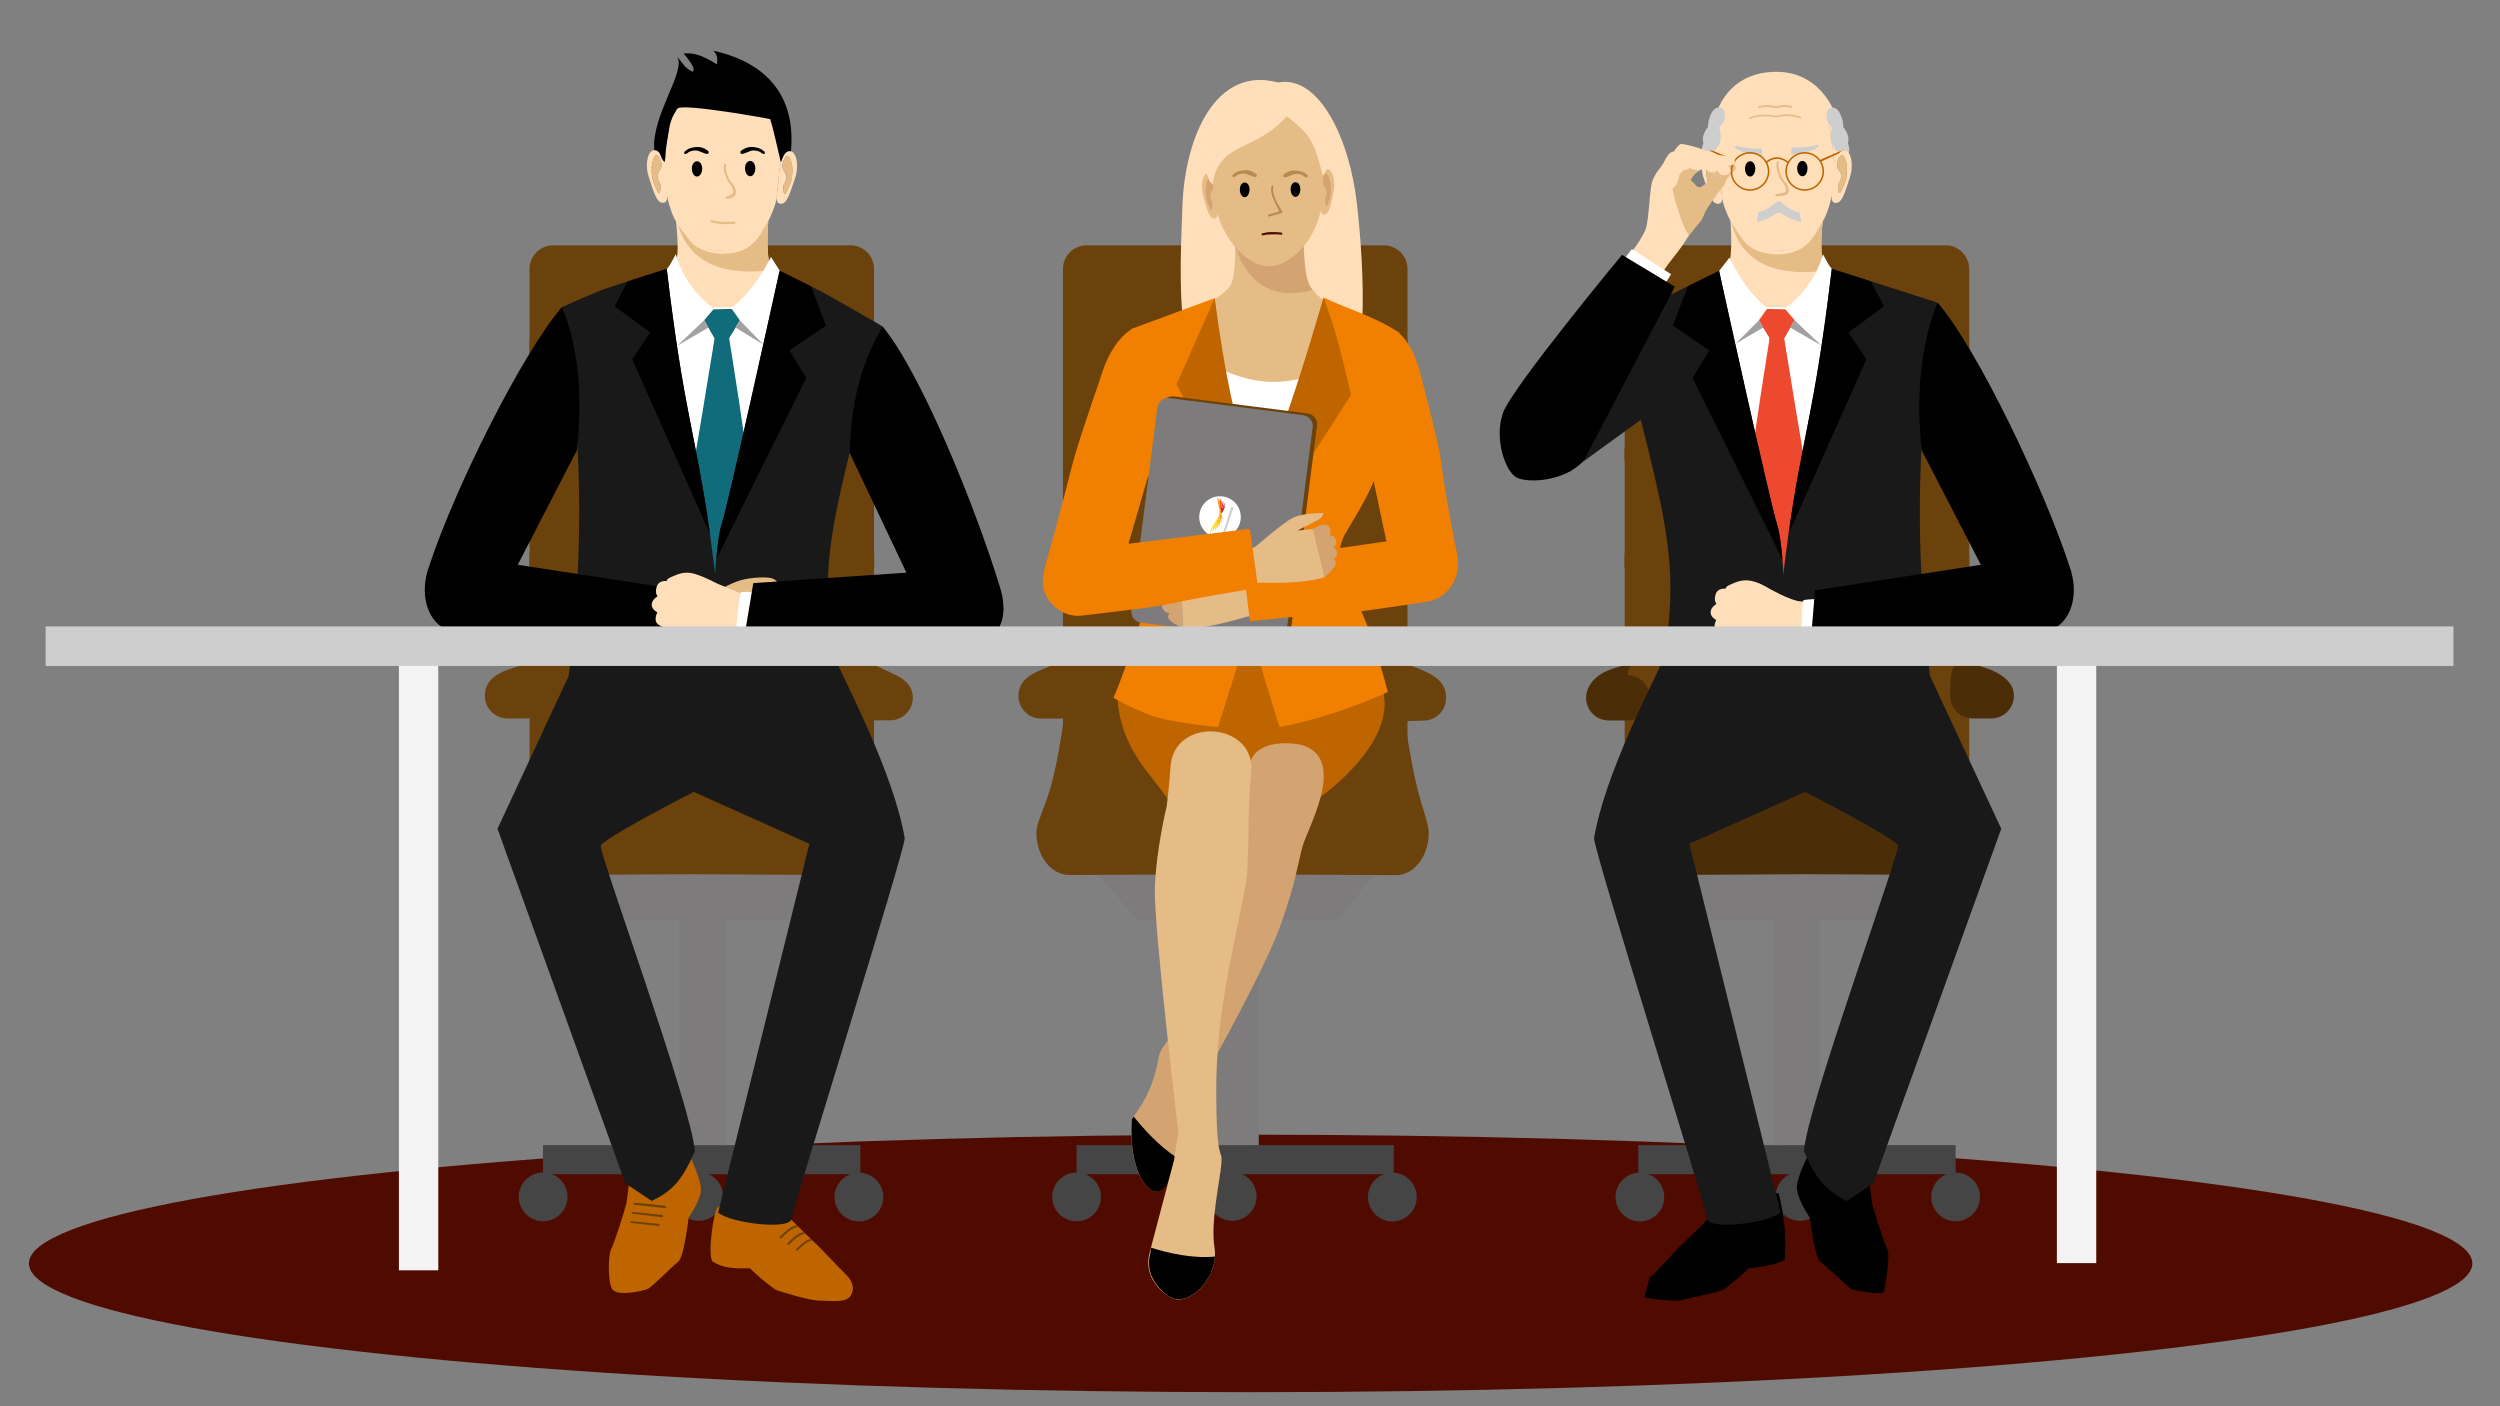 <?xml version="1.0" encoding="utf-8"?>
<!-- Generator: Adobe Illustrator 27.0.1, SVG Export Plug-In . SVG Version: 6.00 Build 0)  -->
<svg version="1.1" id="Lager_1" xmlns="http://www.w3.org/2000/svg" xmlns:xlink="http://www.w3.org/1999/xlink" x="0px" y="0px"
	 viewBox="0 0 1600 900" style="enable-background:new 0 0 1600 900;" xml:space="preserve">
<rect x="0" y="0" width="1600" height="900" fill="#808080" stroke="none"/>
<style type="text/css">
	.st0{fill:#500B00;}
	.st1{fill-rule:evenodd;clip-rule:evenodd;fill:#6B410C;}
	.st2{fill-rule:evenodd;clip-rule:evenodd;fill:#454545;}
	.st3{fill-rule:evenodd;clip-rule:evenodd;fill:#7D7B7B;}
	.st4{fill-rule:evenodd;clip-rule:evenodd;fill:#BE6500;}
	.st5{fill-rule:evenodd;clip-rule:evenodd;fill:#FFDFB9;}
	.st6{fill-rule:evenodd;clip-rule:evenodd;fill:#E5BB86;}
	.st7{fill-rule:evenodd;clip-rule:evenodd;fill:#D3A472;}
	.st8{fill-rule:evenodd;clip-rule:evenodd;fill:#FFFFFF;}
	.st9{fill-rule:evenodd;clip-rule:evenodd;fill:#F28000;}
	.st10{fill-rule:evenodd;clip-rule:evenodd;}
	.st11{fill-rule:evenodd;clip-rule:evenodd;fill:#F3F3F3;}
	.st12{fill-rule:evenodd;clip-rule:evenodd;fill:#191919;}
	.st13{fill-rule:evenodd;clip-rule:evenodd;fill:#CBD0DB;}
	.st14{fill-rule:evenodd;clip-rule:evenodd;fill:#106B7A;}
	.st15{fill-rule:evenodd;clip-rule:evenodd;fill:#E1A076;}
	.st16{fill-rule:evenodd;clip-rule:evenodd;fill:#4B2E08;}
	.st17{fill-rule:evenodd;clip-rule:evenodd;fill:#ED492E;}
	.st18{fill-rule:evenodd;clip-rule:evenodd;fill:#CECECE;}
	.st19{fill:#FFDA00;}
	.st20{fill:#FFD000;}
	.st21{fill:#FCC200;}
	.st22{fill:#FAB700;}
	.st23{fill:#F7A900;}
	.st24{fill:#F49D00;}
	.st25{fill:#C01C1C;}
	.st26{fill:#D41317;}
	.st27{fill:#E20613;}
	.st28{fill:#E64011;}
	.st29{fill:#E95B0B;}
	.st30{fill:#ED7601;}
	.st31{fill:#F39300;}
	.st32{fill:#CECECE;}
	.st33{fill-rule:evenodd;clip-rule:evenodd;fill:#A2A1A1;}
	.st34{fill:#B98A50;}
	.st35{fill:#E5BB86;}
	.st36{fill:#6B410C;}
	.st37{fill:#BE6500;}
</style>
<ellipse class="st0" cx="800.4" cy="808.6" rx="781.9" ry="82.4"/>
<g>
	<path class="st1" d="M695.4,157h190.3c8.3,0,15.1,6.8,15.1,15.1v332.9c0,8.3-6.8,15.1-15.1,15.1H695.4c-8.3,0-15.1-6.8-15.1-15.1
		V172.2C680.3,163.8,687.1,157,695.4,157L695.4,157L695.4,157z"/>
	<polygon class="st1" points="680.3,218.2 900.9,218.2 900.9,227.2 680.3,227.2 680.3,218.2 	"/>
	<polygon class="st1" points="680.3,286.2 900.9,286.2 900.9,295.2 680.3,295.2 680.3,286.2 	"/>
	<polygon class="st1" points="680.3,354.2 900.9,354.2 900.9,363.3 680.3,363.3 680.3,354.2 	"/>
	<polygon class="st1" points="680.3,422.2 900.9,422.2 900.9,431.3 680.3,431.3 680.3,422.2 	"/>
	<path class="st1" d="M683.8,421.7c8,0,8.8,15.7,8.8,23.7l0,0c0,8-6.5,14.5-14.5,14.5h-11.8c-8,0-14.5-6.5-14.5-14.5l0,0
		c0-8,5.4-12.2,10.1-14.6C666.3,428.3,683.8,421.7,683.8,421.7z"/>
	<polygon class="st2" points="689,732.9 765.9,732.9 778.7,703.7 803.4,732.9 892,732.9 892,751.5 689,751.5 689,732.9 	"/>
	<path class="st2" d="M689,750.4c8.6,0,15.6,7,15.6,15.6c0,8.6-7,15.6-15.6,15.6c-8.6,0-15.6-7-15.6-15.6
		C673.4,757.4,680.4,750.4,689,750.4L689,750.4L689,750.4z"/>
	<path class="st2" d="M891.1,750.5c8.6,0,15.6,7,15.6,15.6c0,8.6-7,15.6-15.6,15.6c-8.6,0-15.6-7-15.6-15.6
		C875.5,757.5,882.5,750.5,891.1,750.5L891.1,750.5L891.1,750.5z"/>
	<path class="st2" d="M788.6,750.1c8.6,0,15.6,7,15.6,15.6c0,8.6-7,15.6-15.6,15.6c-8.6,0-15.6-7-15.6-15.6
		C773,757,780,750.1,788.6,750.1L788.6,750.1L788.6,750.1z"/>
	<polygon class="st3" points="776,559.2 805.6,559.2 805.6,732.9 776,732.9 776,559.2 	"/>
	<polygon class="st3" points="879.9,559.2 701.7,559.2 728.3,588.7 856.2,588.7 879.9,559.2 879.9,559.2 	"/>
	<path class="st1" d="M861.9,506.1l37.2-45c0,0,2.9,21.5,7.3,40.7c3.1,13.6,8,25.1,8,31.3l0,0c0,14.8-9.4,27-21,27L784,559.5
		l-99.7,0.5c-11.5,0-21-12.1-21-27l0,0c0-7.1,5.6-15.7,9.8-31.7c4.6-17.2,7.8-41.5,7.8-41.5l179.6,46.2
		C861,506.1,861.5,506.1,861.9,506.1L861.9,506.1L861.9,506.1z"/>
	<path class="st1" d="M896.1,423.8c0,0,9.4,2.7,17.2,6.5c7.8,3.8,12.2,8.4,12.2,16.4v0c0,8-6.5,14.5-14.5,14.5l-10.1,0.3
		c-8,0-16.3-6.8-16.3-14.8v0c0-8,6.5-14.5,14.5-14.5l0,0L896.1,423.8z"/>
	<path class="st4" d="M743.7,393.4c0,0-31.7,31.4-28,59c3.7,27.5,20,42.5,31.5,58.5c22.5,31.1,72.8,17.1,93.3,2.6
		c20.5-14.4,51.8-43.3,44.6-71.5c-7.2-28.2-22.6-45.2-22.6-45.2L743.7,393.4L743.7,393.4z"/>
	<path class="st5" d="M851.5,275.9c27.5-26.7,21-108.7,17-145c-4.7-42.5-24.5-83.2-50.6-78.1C778.5,42,758.1,86.9,756.7,133
		c-1.1,38.2-8.2,123.4,36.7,146c8.6,1.5,17.5,2.1,26.6,1.8C830.9,280.5,841.4,278.8,851.5,275.9L851.5,275.9L851.5,275.9z"/>
	<path class="st6" d="M789.3,140.2c0,0,3.7,33.9-2.2,43.2c-9.7,11.5-25.2,14.4-47.6,24.4c14.5,37.2,31.2,59.6,48.3,69.9
		c6.1,1.1,18.5,27.5,24.9,27.7c9.7,0.3,24.2-3,33.1-19.4c13.7-22.5,24.2-41.5,37.6-72c-33.5-20.5-35.3-19.3-43.5-28.7
		c-4.5-5.2-5.8-18-5.6-45.4L789.3,140.2L789.3,140.2L789.3,140.2z"/>
	<path class="st7" d="M789.7,144.6l44.5,7.8c0.3,18.9,1.8,28.5,5.6,32.8c0.1,0.1,0.2,0.2,0.3,0.4c-31.2,8.7-45.5-12.3-49.7-29.4
		C790.2,151.6,790,147.5,789.7,144.6L789.7,144.6L789.7,144.6z"/>
	<path class="st8" d="M857.6,230.1c-28.2,20-57.3,17.6-84.7,1.7c-6.7,10.7,30.8,99.1,32.6,90.6C807.3,313.9,857.6,230.1,857.6,230.1
		L857.6,230.1L857.6,230.1z"/>
	<path class="st6" d="M849.4,108.3c3.4-0.1,5.6,7.4,4,14.8c-1.7,7.4-2.5,14-5.9,14.2c-3.4,0.1-2-4.7-2.4-13.3
		C844.8,115.5,846,108.4,849.4,108.3L849.4,108.3L849.4,108.3z"/>
	<path class="st7" d="M848.4,111.1c1.5-0.2,2.6,3.7,3.1,5.8c0.4,2,0.6,7.5-0.5,10.3c-0.9,2.3-2.1,8.4-3,1.2c-0.2-1.9,0.7-2.3,1-4.6
		c0.3-2.3-0.9-3.7-1.5-4.4C845.3,117,847,111.3,848.4,111.1L848.4,111.1L848.4,111.1z"/>
	<path class="st6" d="M773.1,111c-3.4,0.1-5.1,7.8-2.9,15.1c2.2,7.3,3.5,13.8,6.9,13.7c3.4-0.1,1.7-4.8,1.4-13.4
		C778.1,117.8,776.5,110.8,773.1,111L773.1,111L773.1,111z"/>
	<path class="st7" d="M774.3,113.7c-1.5-0.1-2.3,3.9-2.6,6c-0.3,2.1,0,7.5,1.2,10.3c1,2.2,2.7,8.2,3.1,0.9c0.1-1.9-0.9-2.2-1.3-4.5
		c-0.5-2.3,0.6-3.8,1.1-4.5C777.8,119.4,775.7,113.8,774.3,113.7L774.3,113.7L774.3,113.7z"/>
	<path class="st6" d="M809.9,65.2c-38.5,1.3-34.4,24.1-33.3,55.4c1.1,31.3,23.2,51.5,37.4,49.7c12.9-0.9,33.7-19.8,32.6-51.1
		c-0.9-23.9,1.3-43.6-15.6-51C825.9,66,819,64.9,809.9,65.2L809.9,65.2L809.9,65.2z"/>
	<path class="st5" d="M846.7,112.4c-5.4-18.6-5.3-24.6-23.2-38c-19.9,23-44,16.2-47.3,43.6c-5.2-3.6-3.9-13-3.8-17.3
		c0-20.7,18.3-43.8,37.6-42.1c27.5,4.5,32.7,12.5,42.3,45.1L846.7,112.4L846.7,112.4L846.7,112.4z"/>
	<path class="st9" d="M725,210.2c0,0-11.9,5.7-19.1,26.8c-26.9,78.9-13.4,41.5-37.5,127.3c-5.4,28.7,31.5,42.9,46.2,9.9l24.1-82.9
		L725,210.2L725,210.2z"/>
	<path class="st9" d="M847.1,190.4c16.8,8,31.8,11.7,48.6,22.6c-2.9,8.2-8.2,48.1-10.8,70.8c-2.8,23.9-10.4,34.6-23.6,57.3
		c-2.5,3.3-9.9,21,3.9,39.2c10.8,14.2,23,62.6,23,62.6s-14.8,7-33.4,13c-11.7,3.8-24.4,7.3-35.8,9.4c-2-5.2-26.2-83.2-26.1-99.4
		c0.1-16.2,8.7-54,8.7-54C818.1,288.6,839.3,232.2,847.1,190.4L847.1,190.4z"/>
	<path class="st4" d="M864.7,252.6l-66.1,103c2.2-10.1,0.7-38.4,2.2-41.5c9.9-11.1,22.5-42.5,46.3-123.7
		C856.1,215.3,857.9,224.6,864.7,252.6L864.7,252.6z"/>
	<path class="st9" d="M777.4,190.8l-53,19.6c0,0-1.6,69.8,9.5,92.2c21.9,46-21.3,144-21.3,144s11,6.4,23.9,11.2
		c12.9,4.8,43,7.5,43,7.5s23.3-72.7,24-78.5c0.7-5.7-2-77.5-2-77.5C781.3,274.2,780.2,230.6,777.4,190.8L777.4,190.8z"/>
	<path class="st4" d="M753,246l49.7,92.4c-0.5-21.1-0.4-27.5-0.4-27.5c-12.7-46-17.9-68.3-24.9-120.1L753,246L753,246z"/>
	<path class="st9" d="M894.1,212.3c0,0,9.4,5.3,15,26.9c20.8,80.8,6.4,29.9,23.8,117.3c3.1,29-31.6,37-40.4,14.4L873.4,281
		L894.1,212.3L894.1,212.3z"/>
	<path class="st7" d="M819.8,591.4c-10,28.5-45.5,91.5-45.5,91.5l-26,71.6c-7.2,20-26.8,1.1-24-38.3c9.2-11.9,14.6-23.7,17.4-40
		c1.1-6.3,7.2-10.3,10.9-19.2c4.2-10.2,13.3-78.7,38-130.8c5.8-12.1,4.4-21.3,9.2-37.7s29.2-12.8,33.3-11.7
		c15.9,4.6,15.8,19.5,11.9,34.1c-3.4,12.5-9.6,24.8-11.2,30.2C830.4,553,829.9,562.9,819.8,591.4z"/>
	<path class="st10" d="M725.6,714.6c6.2,7.8,16,18.8,27.7,26.4l-4.9,13.6c-7.2,20-26.8,1.1-24-38.3
		C724.8,715.7,725.2,715.1,725.6,714.6L725.6,714.6L725.6,714.6z"/>
	<path class="st6" d="M749.1,491.1c-0.7,11.4-2.4,24.8-2.4,24.8s-6.7,27.3-7.6,52.1c-0.8,24.8,15,156.4,15,156.4l-2.7,18l-15.6,59.1
		c-5,18.9,12.7,29.6,17,30.1c12.2,1.2,27.2-16.2,24.5-32.9c-2.7-16.7,3.5-43,4.4-54c0.9-11-3.2,3.1-3.3-46.3
		c-0.1-49.5,10.1-86.1,18.5-130.4c3.2-16.6,1.2-51.8,3.8-72.5C805,461.7,750.8,457.9,749.1,491.1L749.1,491.1z"/>
	<path class="st10" d="M736.6,798.5c11.1,3.5,26.6,7.1,41,5.7c-0.9,14.7-13.9,28.4-24.7,27.3c-0.1,0-0.1,0-0.2,0c-0.1,0-0.2,0-0.2,0
		c-0.1,0-0.2,0-0.2-0.1c-0.1,0-0.2,0-0.3-0.1l0,0c-0.1,0-0.2-0.1-0.3-0.1c-0.1,0-0.2-0.1-0.3-0.1l0,0c-0.1,0-0.2-0.1-0.3-0.1
		c-0.1,0-0.2-0.1-0.3-0.1c-0.1,0-0.2-0.1-0.3-0.1c-0.1-0.1-0.2-0.1-0.4-0.2c-0.1-0.1-0.2-0.1-0.4-0.2l-0.4-0.2l0,0
		c-0.1-0.1-0.3-0.1-0.4-0.2c-0.1-0.1-0.3-0.1-0.4-0.2l-0.4-0.2l0,0c-0.1-0.1-0.3-0.2-0.4-0.2h0c-0.1-0.1-0.3-0.2-0.4-0.3
		c-0.1-0.1-0.3-0.2-0.4-0.3c-0.1-0.1-0.3-0.2-0.4-0.3l0,0c-0.1-0.1-0.3-0.2-0.4-0.3c-0.1-0.1-0.3-0.2-0.4-0.3h0
		c-0.1-0.1-0.3-0.2-0.4-0.3l0,0c-0.1-0.1-0.3-0.2-0.4-0.3c-0.1-0.1-0.3-0.2-0.4-0.4c-0.2-0.1-0.3-0.2-0.4-0.4l0,0
		c-0.1-0.1-0.3-0.3-0.4-0.4l0,0c-0.1-0.1-0.3-0.3-0.4-0.4c-0.1-0.1-0.3-0.3-0.4-0.4c-0.1-0.1-0.3-0.3-0.4-0.4
		c-0.1-0.1-0.3-0.3-0.4-0.4c-0.1-0.2-0.3-0.3-0.4-0.5c-0.1-0.2-0.3-0.3-0.4-0.5l0,0c-0.1-0.2-0.3-0.3-0.4-0.5l0,0
		c-0.1-0.2-0.3-0.3-0.4-0.5c-0.1-0.2-0.3-0.3-0.4-0.5c-0.1-0.2-0.3-0.3-0.4-0.5l0,0c-0.1-0.2-0.3-0.4-0.4-0.5
		c-0.1-0.2-0.2-0.4-0.4-0.6l0,0c-0.1-0.2-0.2-0.4-0.3-0.6c-0.1-0.2-0.2-0.4-0.3-0.6l0,0c-0.1-0.2-0.2-0.4-0.3-0.6l0,0
		c-0.1-0.2-0.2-0.4-0.3-0.6l0,0c-0.1-0.2-0.2-0.4-0.3-0.6l0,0c-0.1-0.2-0.2-0.4-0.3-0.6c-0.1-0.2-0.2-0.4-0.3-0.6
		c-0.1-0.2-0.2-0.4-0.2-0.7l0,0c-0.1-0.2-0.1-0.4-0.2-0.7c-0.1-0.2-0.1-0.5-0.2-0.7c-0.1-0.2-0.1-0.5-0.2-0.7
		c-0.1-0.2-0.1-0.5-0.2-0.7c0-0.2-0.1-0.5-0.1-0.7c0-0.2-0.1-0.5-0.1-0.7c0-0.2-0.1-0.5-0.1-0.7c0-0.2,0-0.5-0.1-0.8
		c0-0.3,0-0.5,0-0.8c0-0.3,0-0.5,0-0.8c0-0.3,0-0.5,0-0.8c0-0.3,0-0.5,0-0.8c0-0.3,0-0.5,0.1-0.8c0-0.3,0.1-0.6,0.1-0.8
		c0-0.3,0.1-0.6,0.1-0.8c0-0.3,0.1-0.6,0.2-0.9c0.1-0.3,0.1-0.6,0.2-0.9c0.1-0.3,0.1-0.6,0.2-0.9L736.6,798.5L736.6,798.5
		L736.6,798.5z"/>
	<polygon class="st11" points="1341.6,808.4 1316.4,808.4 1316.4,417.4 1341.6,417.4 1341.6,808.4 	"/>
	<polygon class="st2" points="347.5,732.9 424.5,732.9 436.6,703.7 461.4,732.9 550.6,732.9 550.6,751.5 347.5,751.5 347.5,732.9 	
		"/>
	<path class="st2" d="M347.6,750.4c8.6,0,15.6,7,15.6,15.6c0,8.6-7,15.6-15.6,15.6c-8.6,0-15.6-7-15.6-15.6
		C332,757.4,339,750.4,347.6,750.4L347.6,750.4L347.6,750.4z"/>
	<path class="st2" d="M549.7,750.5c8.6,0,15.6,7,15.6,15.6c0,8.6-7,15.6-15.6,15.6c-8.6,0-15.6-7-15.6-15.6
		C534.1,757.5,541.1,750.5,549.7,750.5L549.7,750.5L549.7,750.5z"/>
	<path class="st2" d="M447.2,750.1c8.6,0,15.6,7,15.6,15.6c0,8.6-7,15.6-15.6,15.6c-8.6,0-15.6-7-15.6-15.6
		C431.6,757,438.6,750.1,447.2,750.1L447.2,750.1L447.2,750.1z"/>
	<polygon class="st3" points="434.6,559.2 464.2,559.2 464.2,732.9 434.6,732.9 434.6,559.2 	"/>
	<polygon class="st3" points="538.5,559.2 360.3,559.2 386.9,588.7 514.8,588.7 538.5,559.2 538.5,559.2 	"/>
	<path class="st1" d="M354,157h190.3c8.3,0,15.1,6.8,15.1,15.1v332.9c0,8.3-6.8,15.1-15.1,15.1H354c-8.3,0-15.1-6.8-15.1-15.1V172.2
		C338.9,163.8,345.7,157,354,157L354,157L354,157z"/>
	<path class="st1" d="M520.5,506.1H552c11.5,0,21,12.1,21,27l0,0c0,14.8-9.4,27-21,27l-109.4-0.6l-99.7,0.5c-11.5,0-21-12.1-21-27
		l0,0c0-14.8,9.4-27,21-27h176.2C519.5,506.1,520,506.1,520.5,506.1L520.5,506.1L520.5,506.1z"/>
	<polygon class="st1" points="338.9,218.2 559.5,218.2 559.5,227.2 338.9,227.2 338.9,218.2 	"/>
	<polygon class="st1" points="338.9,286.2 559.5,286.2 559.5,295.2 338.9,295.2 338.9,286.2 	"/>
	<polygon class="st1" points="338.9,354.2 559.5,354.2 559.5,363.3 338.9,363.3 338.9,354.2 	"/>
	<polygon class="st1" points="338.9,422.2 559.5,422.2 559.5,431.3 338.9,431.3 338.9,422.2 	"/>
	<path class="st1" d="M341.3,423.4c8,0,9.8,13.9,9.8,21.9l0,0c0,8-6.5,14.5-14.5,14.5h-11.8c-8,0-14.5-6.5-14.5-14.5l0,0
		c0-8,5.2-12.6,11.3-15.3C327.7,427.3,341.3,423.4,341.3,423.4z"/>
	<path class="st1" d="M554.5,423c0,0,11,5.5,17.3,8.3s12.4,7.2,12.4,15.2v0c0,8-6.5,14.5-14.5,14.5h-11.8c-8,0-14.5-6.5-14.5-14.5v0
		c0-8,6.5-14.5,14.5-14.5l0,0L554.5,423z"/>
	<path class="st4" d="M495.2,766.2c1.7,6.8,25.3,27.8,31,33.8c10.5,11.1,14.9,15.2,17.1,17.8c2.2,2.7,4,7.6,0.8,11.9
		c-3.2,4.3-12.6,2.7-19.6,2.7s-24.2-5.7-27.9-6.8c-10.1-7.1-16.5-13.8-16.5-13.8c-4.8-0.5-14.8,1.3-23.7-4.2
		c-4-2.4,0.2-31.8,2.7-34.6S495.2,766.2,495.2,766.2L495.2,766.2L495.2,766.2z"/>
	<path class="st4" d="M437,730c0,0,12.5,24.6,11.6,32c-0.9,7.5-7.9,17.3-7.9,17.3s-2.9,25.5-6.7,28.3c-3.8,2.8-16.9,16.3-19.6,17.4
		s-18.2,4.6-22,0.7c-3.8-3.8-3.1-23.2-1.3-26.2c1.9-3.1,9.4-27.1,9.8-29.2c0.5-2.1,3.4-28.8,3.4-28.8L437,730L437,730L437,730z"/>
	<path class="st12" d="M534.4,421.2H369.3l-50.9,109.2l81.8,226.9l16.9,11.3c13-6.4,19.3-12.7,27.6-31.8
		c-1.9-28.5-62.1-192.8-60.2-195.7c3.9-5.9,59.5-34.3,59.5-34.3l74,33.2l-58.4,236.1c8,6.7,46.1,11.4,47,3.9
		c0.9-7.5,73.3-238,72.4-243.6C572,494.7,540.1,435,534.4,421.2L534.4,421.2L534.4,421.2z"/>
	<path class="st5" d="M510.9,182.1c-5.7-2.6-17.7-6.4-18.9-15.3c-0.7-5.1-0.8-10-0.8-11.1c0-4.8,0.1-9.8,0.5-15
		c-6.5,12.1-17.2,19.8-32.7,19.5c-10.9-0.2-20.5-9.3-26.7-21.3c0.8,6.3,1.3,12.4,1.4,18.4c0,0.3-0.1,2.2-0.1,4.3
		c-0.3,8.9-10.1,15.2-18.8,18.3C437.1,218.7,486.9,219.5,510.9,182.1L510.9,182.1L510.9,182.1z"/>
	<path class="st13" d="M495.7,72.4c0,0-0.1,0.1-0.1,0.1C495.6,72.5,495.7,72.5,495.7,72.4L495.7,72.4L495.7,72.4L495.7,72.4z"/>
	<path class="st13" d="M492.5,76.1c0.1,0.1,0.3,0.1,0.4,0.2C492.9,76.2,492.7,76.1,492.5,76.1L492.5,76.1L492.5,76.1z"/>
	<path class="st13" d="M427.1,89.6c-0.1,0-0.1,0-0.1,0C426.9,89.6,427,89.6,427.1,89.6L427.1,89.6L427.1,89.6z"/>
	<path class="st5" d="M424.4,103.6c-0.2-0.7-0.3-1.3-0.5-1.9c-1.2-3.5-2.8-5.7-5.1-5.6c-0.6,0-1.1,0.2-1.6,0.5
		c-3.2,2.1-4.4,9.9-1.8,17.3c2.9,8.5,4.7,16.2,9,15.9c3-0.2,2.8-2.9,2.2-7.9c-0.2-2.2-0.6-4.9-0.7-7.9
		C425.7,110.2,425.2,106.6,424.4,103.6L424.4,103.6L424.4,103.6z M421,114.2c0.6,2.7,1.9,3,1.8,5.2c-0.4,8.6-2.6,1.6-3.9-1
		c-1.7-3.2-2.1-9.6-1.8-12c0.3-2.4,1.3-7.2,3.2-7.1c1.8,0.1,4.6,6.6,2,9.6C421.7,109.8,420.4,111.6,421,114.2L421,114.2L421,114.2z"
		/>
	<path class="st6" d="M420.3,99.3c-1.9-0.1-2.9,4.7-3.2,7.1c-0.3,2.4,0.1,8.8,1.8,12c1.3,2.6,3.6,9.6,3.9,1c0.1-2.2-1.2-2.6-1.8-5.2
		c-0.6-2.7,0.7-4.5,1.4-5.3C424.9,105.9,422.2,99.4,420.3,99.3L420.3,99.3L420.3,99.3z"/>
	<path class="st5" d="M500.1,103.1C500.1,103.1,500.1,103.2,500.1,103.1c-0.9,3.2-1.5,7.1-1.8,11.5c-0.4,5.7-1.2,9.9-1.2,12.5
		c0.1,2.1,0.7,3.2,2.5,3.3c4.3,0.3,6.1-7.4,9.1-15.9c2.8-8,1.3-16.5-2.5-17.7c-0.2-0.1-0.5-0.1-0.7-0.1
		C503.1,96.5,501.3,99.1,500.1,103.1L500.1,103.1L500.1,103.1z M505.2,119c-1.4,2.6-3.6,9.5-3.9,1c-0.1-2.2,1.2-2.6,1.8-5.2
		c0.7-2.7-0.6-4.5-1.3-5.3c-2.6-3.1,0.3-9.6,2.1-9.6c1.9-0.1,2.9,4.7,3.2,7.1C507.4,109.4,506.9,115.8,505.2,119L505.2,119
		L505.2,119z"/>
	<path class="st6" d="M504,99.8c-1.8,0.1-4.7,6.6-2.1,9.6c0.7,0.8,2,2.6,1.3,5.3c-0.7,2.7-1.9,3-1.8,5.2c0.3,8.6,2.5,1.6,3.9-1
		c1.7-3.2,2.2-9.6,1.9-12C506.8,104.5,505.9,99.7,504,99.8L504,99.8L504,99.8z"/>
	<path class="st6" d="M494.7,172.7c-39.7,5.4-57.3-10.2-62.3-34.5c3.3,7.9,6.6,13.5,11.5,18.3c4.9,3.8,10,5.3,17,5.9
		c7.8,0.2,15.1-1.2,21-6.6c4.2-3.8,7.1-10,9.8-15c-0.4,5.2-0.6,10.1-0.5,15c0,1.1,0.1,6,0.8,11.1
		C492.3,169.1,493.3,171.1,494.7,172.7L494.7,172.7L494.7,172.7z"/>
	<path class="st8" d="M472.4,302.2c-4.9-19.5-5.8-85.9-5.8-85.9l6.9-11.3l-5.2-7.3l-11.7,0.3l-5.9,6.9l6.8,11.6
		c-2.8,15.5-6.4,68.4-10.3,85.6c-5.3-0.7-21.2-120.1-21.5-128.5c0,0,0-0.1,0-0.1c4.3-5.5,1.8-1.8,6.8-10.8l0,0c0,0,0,0,0,0
		c0,0,0,0,0,0c0.4,1.7,1,3.3,1.6,5c4.5,12.4,13.3,22.6,21.8,29.1c4.4-0.1,8.7-0.2,13.1-0.2c9.8-8.4,16.5-17.2,23.5-30.4
		c0.3-0.6,0.6-1.2,0.9-1.8c1.2,1.8,5,8,6.3,9.9c0.1,0.1,0.1,0.2,0.2,0.2C494.1,236.6,490,250.2,472.4,302.2L472.4,302.2L472.4,302.2
		z"/>
	<path class="st14" d="M450.7,204.9l5.9-6.9l11.7-0.3l5.2,7.3l-6.9,11.3c0,0,11.6,70.4,14,98.7c-4.9,6.4-18.3,54.5-23.9,67
		c-4.1-15.3-12-63.2-15.6-70c3.8-17.2,13.5-79.9,16.3-95.4L450.7,204.9L450.7,204.9L450.7,204.9z"/>
	<path class="st12" d="M427.5,171.8c0,0-31.8,10.1-39.3,12.7s-28.7,12.1-28.7,12.1c20.8,123.8,9.2,216.1-6.9,314.3
		c22.6,1.5,55.9,11.2,78.2-7.2c19.6-16.1,35.6-56.5,29.6-112.3c-12.1-113.2-20.3-105.9-33.7-219.4l0,0L427.5,171.8L427.5,171.8
		L427.5,171.8z"/>
	<path class="st12" d="M498.9,173.3c0,0,19.5,9.6,26.2,13c6.7,3.5,39.6,22.5,39.6,22.5c-46.3,178-42.5,149.4-12.5,314.3
		c0,0-18.4-0.1-48.2-0.9c-29.8-0.8-47.3-33.5-48.2-79.9c-0.9-46.4,2.3-96.5,6-106.6C465.5,325.6,498.9,173.3,498.9,173.3
		L498.9,173.3L498.9,173.3z"/>
	<path class="st10" d="M519,183.2l9.6,25.2l-23.4,15.9l10.8,17.5L458.4,358c1-10.9,2.2-18.9,3.4-22.3
		c3.7-10.1,37.2-162.4,37.2-162.4L519,183.2L519,183.2L519,183.2z"/>
	<path class="st10" d="M401.7,180.1l-8.4,15.9l22.8,16.8l-11.5,17.1l49.8,111.8c-9.1-64.6-16.6-76.1-27.7-169.6L401.7,180.1
		L401.7,180.1L401.7,180.1z"/>
	<path class="st5" d="M459.6,160.5c15.6,0.3,25.8-7.4,32.3-19.5c2.2-4.2,4-8.9,5.2-13.9c-0.1-2.7,0.8-6.9,1.2-12.5
		c0.3-4.3,0.9-8.3,1.8-11.4c0,0,0,0,0-0.1c-0.1,0.2-0.2,0.3-0.4,0.5c-0.7-10.9-4.4-30-6-34.6c-3.5-2.9-7.9-8.9-44.9-7.8
		c-4.3-1.2-16.1,7.7-16.3,7.9c-1.3,2.1-3.1,6.2-4.2,12.4c-3.6,20.4-1.8,14.7-3,22.1c-0.2-0.1-0.7-0.7-1.4-1.4c0,0.5,0.1,0.9,0.1,1.4
		c0.7,3,1.2,6.6,1.4,10.5c0.2,3.1,0.5,5.7,0.7,7.9c1.3,5.9,2.8,12.5,5.5,17.8c6.2,12,16.4,20.4,27.3,20.6L459.6,160.5L459.6,160.5
		L459.6,160.5z"/>
	<path class="st10" d="M425.4,103.6c1.2-7.5-0.6-1.7,3-22.1c1.1-6.1,3.8-9.8,5.1-11.9c2.5-3.9,59.2,6.5,59.4,6.6
		c1.6,4.7,4.6,18,6.8,27.4c0.1-0.2,0.3-0.3,0.4-0.5c0,0,0,0,0,0c1.2-4,3-6.6,5.4-6.4c0.2,0,0.5,0.1,0.7,0.1
		c3.2-34.6-14.8-56.6-49.5-64.3c2.6,3.1,2.5,4.6,2.2,8.7c-10.6-6.5-15.3-7.4-21.4-7c6.3,7.5,7.4,10.6,5.7,11.7
		c-4.9-2.5-5.7-4.6-9.9-9.8c6.2,9.3-16.4,37.5-14.6,60C423.5,96.2,422.2,101.5,425.4,103.6L425.4,103.6L425.4,103.6z"/>
	<path class="st10" d="M359.6,196.6c-25.5,29.5-68.7,116.3-84.8,165.3c-13.5,36.6,22.3,63.6,46.1,19.8l48.3-93.5
		C375.3,234,362.6,203.3,359.6,196.6L359.6,196.6L359.6,196.6z"/>
	<path class="st10" d="M564.8,208.9c24.9,30,59.7,116.4,74.8,165.7c12.8,36.9-26,58.2-49,14l-46.8-98.7
		C544.9,239.4,561.7,215.5,564.8,208.9L564.8,208.9L564.8,208.9z"/>
	<path class="st6" d="M431.3,384.8l13,0.4l13.3-6.2c0,0,10-5.9,16.6-7.7s17-2.3,20.1-1.1s4,3.6,4,3.6l-5.1,4.8l-6.5,2.2l-12.3,2.7
		l9.3,1.1l-1.6,37.7c-8.7,1.4-14.8,2-27.6-2.7l-22.5-2.6L431.3,384.8L431.3,384.8L431.3,384.8z"/>
	<path class="st15" d="M483.7,384.6c0.7-0.3,8.5-3.3,8.5-3.3l6.8,4.5l-1.2,5.6l3.4,5.4l-4,4.9l0.5,5.6l-5.6,3.5l-0.9,4.9l-9,6.6
		L483.7,384.6L483.7,384.6L483.7,384.6z"/>
	<path class="st8" d="M430.2,383.1c0,0,11.2,0.2,14.7,1c1.4,4.9,1.2,28.6,1.2,36.1c-11.7-0.9-11.7-0.7-16-1.6L430.2,383.1
		L430.2,383.1L430.2,383.1z"/>
	<path class="st10" d="M293.2,406.3c27.7,11.7,124.5,13.9,148.4,20l-4-48.5l-132-20.3C276.1,356.2,264.3,394.1,293.2,406.3
		L293.2,406.3L293.2,406.3z"/>
	<path class="st5" d="M474.8,380l-15.8-6.5c0,0-11.1-5.9-16.8-6.8c-5.7-0.9-10.1,1.6-12.4,2.5c-1.8,0.8-2.9,1.4-3.2,2.7
		c-3-0.4-5.8,1-6.4,4c-1.2,4,0.7,5.7,0.7,5.7s-3.5,1.8-3.8,5.1s3.6,5.2,3.6,5.2s-1.5,2.6-1,5.5c0.6,2.9,5.3,4,5.3,4l0.5,4.9l8.4,7.3
		c8.5,2.1,14.5,3.3,27.8-0.4l22.7-0.7l3.3-32L474.8,380z"/>
	<path class="st8" d="M489,379.2c0,0-11.2-0.8-14.7-0.2c-1.8,4.8-3.6,28.4-4.2,35.9c11.8,0.1,11.7,0.3,16-0.2L489,379.2L489,379.2
		L489,379.2z"/>
	<path class="st10" d="M623.6,413.8c-28.6,9.4-125.2,3.3-149.5,7.4l8-48l133.2-9.1C644.8,365.4,653.4,404,623.6,413.8L623.6,413.8
		L623.6,413.8z"/>
	<polygon class="st2" points="1251.6,732.9 1174.7,732.9 1149.9,703.7 1140.1,732.9 1048.5,732.9 1048.5,751.5 1251.6,751.5 
		1251.6,732.9 	"/>
	<path class="st2" d="M1251.6,750.4c-8.6,0-15.6,7-15.6,15.6c0,8.6,7,15.6,15.6,15.6c8.6,0,15.6-7,15.6-15.6
		C1267.2,757.4,1260.2,750.4,1251.6,750.4L1251.6,750.4L1251.6,750.4z"/>
	<path class="st2" d="M1049.5,750.5c-8.6,0-15.6,7-15.6,15.6c0,8.6,7,15.6,15.6,15.6c8.6,0,15.6-7,15.6-15.6
		C1065.1,757.5,1058.1,750.5,1049.5,750.5L1049.5,750.5L1049.5,750.5z"/>
	<path class="st2" d="M1152,750.1c-8.6,0-15.6,7-15.6,15.6c0,8.6,7,15.6,15.6,15.6c8.6,0,15.6-7,15.6-15.6
		C1167.6,757,1160.6,750.1,1152,750.1L1152,750.1L1152,750.1z"/>
	<polygon class="st3" points="1164.6,559.2 1135,559.2 1135,732.9 1164.6,732.9 1164.6,559.2 	"/>
	<polygon class="st3" points="1060.7,559.2 1238.9,559.2 1212.3,588.7 1084.4,588.7 1060.7,559.2 1060.7,559.2 	"/>
	<path class="st1" d="M1245.2,157h-190.3c-8.3,0-15.1,6.8-15.1,15.1v332.9c0,8.3,6.8,15.1,15.1,15.1h190.3c8.3,0,15.1-6.8,15.1-15.1
		V172.2C1260.3,163.8,1253.5,157,1245.2,157L1245.2,157L1245.2,157z"/>
	<path class="st16" d="M1078.7,506.1h-31.5c-11.5,0-21,12.1-21,27l0,0c0,14.8,9.4,27,21,27l109.4-0.6l99.7,0.5c11.5,0,21-12.1,21-27
		l0,0c0-14.8-9.4-27-21-27h-176.2C1079.6,506.1,1079.1,506.1,1078.7,506.1L1078.7,506.1L1078.7,506.1z"/>
	<polygon class="st1" points="1260.3,218.2 1039.7,218.2 1039.7,227.2 1260.3,227.2 1260.3,218.2 	"/>
	<polygon class="st1" points="1260.3,286.2 1039.7,286.2 1039.7,295.2 1260.3,295.2 1260.3,286.2 	"/>
	<polygon class="st1" points="1260.3,354.2 1039.7,354.2 1039.7,363.3 1260.3,363.3 1260.3,354.2 	"/>
	<polygon class="st1" points="1260.3,422.2 1039.7,422.2 1039.7,431.3 1260.3,431.3 1260.3,422.2 	"/>
	<path class="st16" d="M1255.6,423.4c-8,0-7.5,13.9-7.5,21.9l0,0c0,8,6.5,14.5,14.5,14.5h11.8c8,0,14.5-6.5,14.5-14.5l0,0
		c0-8-6.3-12.6-13.1-15.9C1269,426.2,1255.6,423.4,1255.6,423.4z"/>
	<path class="st16" d="M1043.6,424.7c0,0-7.2,1.5-14.7,4.5c-7.5,3-13.8,9.5-13.8,17.4v0c0,8,6.5,14.5,14.5,14.5h11.8
		c8,0,14.5-6.5,14.5-14.5v0c0-8-6.5-14.5-14.5-14.5l0,0L1043.6,424.7z"/>
	<path class="st10" d="M1103.9,766.2c-1.7,6.8-25.3,27.8-31,33.8c-10.5,11.1-9.2,10.2-17.1,17.8c-1.6,5.3-1.5,6.2-3.5,12.6
		c8.5,1.2,13,2,22.3,2c17.2-3.8,24.2-5.7,27.9-6.8c10.1-7.1,16.5-13.8,16.5-13.8c4.8-0.5,15.9-1.8,23.1-5.3
		c2.2-22.2-3.8-42.9-3.8-42.9L1103.9,766.2L1103.9,766.2L1103.9,766.2z"/>
	<path class="st10" d="M1162.1,730c0,0-12.9,22.7-12.1,30.7c0.8,8,8.4,18.7,8.4,18.7s2.9,25.5,6.7,28.3c3.8,2.8,19.6,17.4,19.6,17.4
		s20.3,4.5,21,1.7c0.7-2.8,4.2-24.1,2.3-27.1c-1.9-3.1-9.4-27.1-9.8-29.2c-0.5-2.1-3.4-28.8-3.4-28.8L1162.1,730L1162.1,730
		L1162.1,730z"/>
	<path class="st12" d="M1064.8,421.2h165.1l50.9,109.2L1199,757.3l-16.9,11.3c-13-6.4-19.3-12.7-27.6-31.8
		c1.9-28.5,62.1-192.8,60.2-195.7c-3.9-5.9-59.5-34.3-59.5-34.3l-74,33.2l58.4,236.1c-8,6.7-46.1,11.4-47,3.9
		c-0.9-7.5-73.3-238-72.4-243.6C1027.2,494.7,1059,435,1064.8,421.2L1064.8,421.2L1064.8,421.2z"/>
	<path class="st5" d="M1088.3,182.1c5.7-2.6,17.7-6.4,18.9-15.3c0.7-5.1,0.8-10,0.8-11.1c0-4.8-0.1-9.8-0.5-15
		c6.5,12.1,17.2,19.8,32.7,19.5c10.9-0.2,20.5-9.3,26.7-21.3c-0.8,6.3-1.3,12.4-1.4,18.4c0,0.3,0.1,2.2,0.1,4.3
		c0.3,8.9,10.1,15.2,18.8,18.3C1162,218.7,1112.3,219.5,1088.3,182.1L1088.3,182.1L1088.3,182.1z"/>
	<path class="st13" d="M1103.5,72.4c0,0,0.1,0.1,0.1,0.1C1103.5,72.5,1103.5,72.5,1103.5,72.4L1103.5,72.4L1103.5,72.4L1103.5,72.4z
		"/>
	<path class="st13" d="M1106.7,76.1c-0.1,0.1-0.3,0.1-0.4,0.2C1106.3,76.2,1106.5,76.1,1106.7,76.1L1106.7,76.1L1106.7,76.1z"/>
	<path class="st13" d="M1172.1,89.6c0.1,0,0.1,0,0.1,0C1172.2,89.6,1172.2,89.6,1172.1,89.6L1172.1,89.6L1172.1,89.6z"/>
	<path class="st6" d="M1169.4,173.1c-40.7,5.3-57.3-10.2-62.3-34.5c3.3,7.9,6.6,13.5,11.5,18.3c4.9,3.8,10,5.3,17,5.9
		c7.8,0.2,15.1-1.2,21-6.6c4.2-3.8,7.2-10,9.8-15c-0.4,5.2-0.7,10.2-0.6,15c0,1.1,0.1,6,0.8,11.1
		C1167,169.5,1168,171.5,1169.4,173.1L1169.4,173.1L1169.4,173.1z"/>
	<path class="st8" d="M1126.8,302.2c4.9-19.5,5.8-85.9,5.8-85.9l-6.9-11.3l5.2-7.3l11.7,0.3l5.9,6.9l-6.8,11.6
		c2.8,15.5,6.4,68.4,10.3,85.6c5.3-0.7,21.2-120.1,21.5-128.5c0,0,0-0.1,0-0.1c-4.3-5.5-1.8-1.8-6.8-10.8l0,0c0,0,0,0,0,0
		c0,0,0,0,0,0c-0.4,1.7-1,3.3-1.6,5c-4.5,12.4-13.3,22.6-21.8,29.1c-4.4-0.1-8.7-0.2-13.1-0.2c-9.8-8.4-15.5-16.7-22.5-29.9
		c-0.3-0.6-0.6-1.2-0.9-1.8c-1.2,1.8-6,7.5-7.3,9.5c-0.1,0.1-0.1,0.2-0.2,0.2C1105.1,236.6,1109.2,250.2,1126.8,302.2L1126.8,302.2
		L1126.8,302.2z"/>
	<path class="st17" d="M1148.5,204.9l-5.9-6.9l-11.7-0.3l-5.2,7.3l6.9,11.3c0,0-11.6,70.4-14,98.7c4.9,6.4,18.3,54.5,23.9,67
		c4.1-15.3,12-63.2,15.6-70c-3.8-17.2-13.5-79.9-16.3-95.4L1148.5,204.9L1148.5,204.9L1148.5,204.9z"/>
	<path class="st12" d="M1171.6,171.8l68.5,21.9c-20.8,123.8-9.8,218.9,6.3,317.2c-22.6,1.5-55.9,11.2-78.2-7.2
		c-19.6-16.1-35.6-56.5-29.6-112.3c12.1-113.2,20.3-105.9,33.7-219.4l0,0L1171.6,171.8L1171.6,171.8L1171.6,171.8z"/>
	<path class="st12" d="M1100.2,173.3l-66.4,32.7c-2.7,12.1-29.8,96.1-29.8,96.1l46.1-33.4c28.6,111.8,22.6,112.1-3.2,254.4
		c0,0,18.4-0.1,48.2-0.9c29.8-0.8,47.3-33.5,48.2-79.9c0.9-46.4-2.3-96.5-6-106.6C1133.7,325.6,1100.2,173.3,1100.2,173.3
		L1100.2,173.3L1100.2,173.3z"/>
	<path class="st10" d="M1080.2,183.2l-9.6,25.2l23.4,15.9l-10.8,17.5l57.6,116.3c-1-10.9-2.2-18.9-3.4-22.3
		c-3.7-10.1-37.2-162.4-37.2-162.4L1080.2,183.2L1080.2,183.2L1080.2,183.2z"/>
	<path class="st10" d="M1197.4,180.1l8.4,15.9l-22.8,16.8l11.5,17.1l-49.8,111.8c9.1-64.6,16.6-76.1,27.7-169.6L1197.4,180.1
		L1197.4,180.1L1197.4,180.1z"/>
	<path class="st5" d="M1139.6,160.5c-15.6,0.3-25.8-7.4-32.3-19.5c-2.2-4.2-4-8.9-5.2-13.9c0.1-2.7-0.8-6.9-1.2-12.5
		c-0.3-4.3-0.9-8.3-1.8-11.4c0,0,0,0,0-0.1c0.1,0.2,0.2,0.3,0.4,0.5c0.7-10.9,4.4-30,6-34.6c3.5-2.9,7.9-8.9,44.9-7.8
		c4.3-1.2,16.1,7.7,16.3,7.9c1.3,2.1,3.1,6.2,4.2,12.4c3.6,20.4,1.8,14.7,3,22.1c0.2-0.1,0.7-0.7,1.4-1.4c0,0.5-0.1,0.9-0.1,1.4
		c-0.7,3-1.2,6.6-1.4,10.5c-0.2,3.1-0.5,5.7-0.7,7.9c-1.3,5.9-2.8,12.5-5.5,17.8c-6.2,12-16.4,20.4-27.3,20.6L1139.6,160.5
		L1139.6,160.5L1139.6,160.5z"/>
	<path class="st5" d="M1173.8,103.6c-1.2-7.5,0.6-1.7-3-22.1c-1.1-6.1-3.8-9.8-5.1-11.9c-2.5-3.9-59.2,6.5-59.4,6.6
		c-1.6,4.7-4.6,18-6.8,27.4c-0.1-0.2-0.3-0.3-0.4-0.5c0,0,0,0,0,0c-1.2-4-3.6-5.2-3.6-5.2s-0.7-0.1-0.7,0.1
		c-0.8-35.3,17.6-52.8,43.6-52c28.3,0.8,41.9,29.1,40,51.6C1176.5,100.4,1177,101.5,1173.8,103.6L1173.8,103.6L1173.8,103.6z"/>
	<path class="st18" d="M1094.8,97.2c0,0,3.8,0.5,4.1-3.1c0,0,2.4-1.4,2.4-6.5c0-5-1.3-5.8-1.3-5.8s3.9-3.1,3.9-7.1
		c0-4-1.4-5.3-2.4-5.7c-1-0.4-3.8-0.6-5.8,2.7c-1.8,3-2.9,7.7-2.5,9.6c0,0-1.3,1.2-2.3,3.5c0,0-1.9,3.6-0.7,6.8c0,0-1.8,4.2-0.5,6.3
		S1094.9,98.5,1094.8,97.2"/>
	<path class="st10" d="M1240.1,193.7c25.5,29.5,68.2,119.2,84.2,168.2c13.5,36.6-22.3,63.6-46.1,19.8l-48.3-93.5
		C1223.8,234,1237.2,200.5,1240.1,193.7L1240.1,193.7L1240.1,193.7z"/>
	<path class="st5" d="M1152.5,384.9c-6.7-0.3-21.4-8.9-21.4-8.9s-5.5-3.5-11.2-4.4c-5.7-0.9-10.1,1.6-12.4,2.5
		c-1.8,0.8-2.9,1.4-3.2,2.7c-3-0.4-5.8,1-6.4,4c-1.2,4,0.7,5.7,0.7,5.7s-3.5,1.8-3.8,5.1s3.6,5.2,3.6,5.2s-1.5,2.6-1,5.5
		c0.6,2.9,5.3,4,5.3,4l0.5,4.9l8.4,7.3c8.5,2.1,14.5,3.3,27.8-0.4l22.7-0.7l3.3-32C1165.5,385.5,1159.2,385.2,1152.5,384.9z"/>
	<path class="st8" d="M1168.9,383.1c0,0-11.2,0.2-14.7,1c-1.4,4.9-1.2,28.6-1.2,36.1c11.7-0.9,11.7-0.7,16-1.6L1168.9,383.1
		L1168.9,383.1L1168.9,383.1z"/>
	<path class="st10" d="M1306,406.3c-27.7,11.7-124.5,13.9-148.4,20l4-48.5l132-20.3C1323.1,356.2,1334.9,394.1,1306,406.3
		L1306,406.3L1306,406.3z"/>
	<polygon class="st11" points="280.5,813 255.3,813 255.3,422 280.5,422 280.5,813 	"/>
	<path class="st1" d="M726.9,389.7l16.6-130.1c0.5-3.8,4-6.4,7.9-5.9l85.4,10.9c3.9,0.5,6.6,4,6.1,7.7l-16.6,130.1
		c-0.5,3.8-4,6.4-7.9,5.9L733,397.4C729.1,396.9,726.4,393.4,726.9,389.7L726.9,389.7L726.9,389.7z"/>
	<path class="st3" d="M724.1,390.8l16.6-130.1c0.5-3.8,4-6.4,7.9-5.9l85.4,10.9c3.9,0.5,6.6,4,6.1,7.7l-16.6,130.1
		c-0.5,3.8-4,6.4-7.9,5.9l-85.4-10.9C726.4,398,723.7,394.6,724.1,390.8L724.1,390.8L724.1,390.8z"/>
	<path class="st6" d="M807.8,372.1l-12.6-0.3l-13.2-6l-16.1-6.4l-12.8,0.4l-9.9,2.1c1.1,1.8,2.2,2.8,5.5,3.6l17.5,3.3l-10.2,1.6
		l0.9,31.6c8.5,1.2,27.6-3.2,40.4-7.2l14.4-2.3L807.8,372.1L807.8,372.1L807.8,372.1z"/>
	<path class="st7" d="M756.1,370.4c-0.6-0.3-4.3-1.1-4.3-1.1l-6.2,2.6l1.4,5.7l-3.6,2.7l3.4,4.8c0,0-3.9,1.2-2.9,4
		c1,2.8,4.6,3.6,4.6,3.6s-1.8,1.3-0.4,3.6c1.4,2.3,8.8,5.6,8.8,5.6L756.1,370.4L756.1,370.4L756.1,370.4z"/>
	<path class="st9" d="M913.7,385c-80.4,12.2-30.5,3.7-113.7,12.6l-4.8-37.9l111.3-16C944.6,343.4,935.8,381.7,913.7,385L913.7,385z"
		/>
	<path class="st6" d="M791,353.7l12-3.5l11.2-9.3c0,0,10.3-8.4,13.8-9.8c3.5-1.5,6.7-1.8,9-2.2c2.3-0.3,10.1-0.6,10.1-0.6
		c-0.6,2-1.4,3.3-4.4,4.9l-12.5,6.4l10.2-1.1l7.5,30.7c-7.9,3.4-27.5,4.2-40.9,3.7l-14.5,1.6L791,353.7L791,353.7L791,353.7z"/>
	<path class="st7" d="M840.4,338.5c0.5-0.4,3.8-2.1,3.8-2.1s5-1.9,6.6,0.9c1.6,2.8,0.2,5.9,0.2,5.9s3.2-1.4,4,2.4
		c0.9,3.8-1.9,4.8-1.9,4.8s2.4,0.4,2.7,3.3c0.3,2.9-2.4,4.4-2.4,4.4s2.1,0.4,1.3,3.4c-0.8,3-7,7.7-7,7.7L840.4,338.5L840.4,338.5
		L840.4,338.5z"/>
	<g>
		<g>
			<circle class="st8" cx="780.8" cy="330.9" r="13.3"/>
		</g>
		<g>
			<path class="st19" d="M775.9,337.3c-0.6,0.9-1.1,2.2-1.4,3c-0.3,0.8-0.2,0.9,0.3,0.1c0.2-0.3,1.2-2,2.4-4
				c0.3-0.7,1.4-3.1,2.3-5.2C778.1,333.5,776.3,336.7,775.9,337.3"/>
			<path class="st20" d="M779.5,331.2c-0.9,2-2,4.4-2.3,5.2c0,0.1-0.1,0.1-0.1,0.2c-0.5,1.1-0.8,2.3-1,3.2c-0.2,0.9,0,0.9,0.3,0.1
				c0.1-0.3,0.9-2.1,1.8-4.1c0.1-0.5,1-3.2,1.6-5.4C779.8,330.6,779.7,330.9,779.5,331.2"/>
			<path class="st21" d="M779.9,330.4c-0.7,2.2-1.5,4.9-1.6,5.4c0,0,0,0,0,0c-0.2,0.8-0.5,2.1-0.6,3.2c-0.1,0.9,0.1,0.9,0.3,0.1
				c0.1-0.3,0.7-2.2,1.3-4.2c0,0,0-0.1,0-0.1c0.1-0.6,0.6-3.3,0.9-5.4C780.1,329.6,780,330,779.9,330.4"/>
			<path class="st22" d="M780.2,329.3c-0.4,2.1-0.8,4.8-0.9,5.4c0,0,0,0.1,0,0.1c-0.1,0.9-0.2,2.1-0.1,3c0,0.8,0.2,0.8,0.3,0
				c0.1-0.4,0.4-2.4,0.8-4.4c0-0.1,0-0.1,0-0.2c0-0.7,0.2-3.6,0.2-5.3C780.4,328.2,780.3,328.7,780.2,329.3"/>
			<path class="st23" d="M780.5,327.8c-0.1,1.8-0.2,4.7-0.2,5.3c0,0.1,0,0.1,0,0.2c0,0.9,0.1,2,0.2,2.7c0.2,0.8,0.3,0.7,0.3,0
				c0-0.4,0.1-2.1,0.2-3.8c0-0.2-0.1-0.4-0.1-0.5c0-0.5-0.3-3.3-0.4-4.8C780.5,327.1,780.5,327.4,780.5,327.8"/>
			<path class="st24" d="M780.5,326.9c0.1,1.5,0.4,4.3,0.4,4.8c0,0.2,0,0.3,0.1,0.5c0.1,0.7,0.3,1.5,0.5,2.1
				c0.3,0.7,0.4,0.6,0.3-0.1c-0.1-0.6-0.3-3.1-0.3-3.5c-0.1-0.3-0.2-0.6-0.2-0.8c-0.1-0.3-0.4-2-0.9-4
				C780.4,325.9,780.5,326.3,780.5,326.9"/>
			<path class="st25" d="M781.8,328.7c0.1-0.1,0.7-1.1,0.9-1.5c0.5-0.8,1-1.9,1.3-2.9c0.4-1,0.2-1-0.3-0.3c-0.3,0.6-2.1,3.5-2.2,3.7
				c0,0.1,0,0.2,0.1,0.3C781.7,328.3,781.8,328.5,781.8,328.7"/>
			<path class="st26" d="M781.7,328.1c0.1-0.1,0.7-1.5,1.1-2.4c0.4-1,0.8-2.1,1-3.1c0.2-1,0.1-1-0.3-0.2c-0.3,0.8-1.9,4.3-2,4.5
				c0,0.2,0.1,0.3,0.1,0.5C781.6,327.6,781.6,327.9,781.7,328.1"/>
			<path class="st27" d="M782.6,321.4c-0.2,0.8-1.3,4.4-1.4,4.7c0,0.1,0,0.1,0,0.2c0,0.2,0.1,0.4,0.1,0.6c0,0.2,0.1,0.4,0.1,0.7
				c0.1-0.2,0.6-2,0.9-2.8c0.3-0.8,0.5-2.1,0.6-3.1C783,320.5,782.9,320.5,782.6,321.4"/>
			<path class="st28" d="M781.7,320.4c-0.1,0.8-0.7,4.2-0.8,4.5c0.1,0.2,0.1,0.5,0.2,0.7c0,0.2,0.1,0.4,0.1,0.5
				c0,0.2,0.1,0.4,0.1,0.6c0-0.2,0.4-2.5,0.5-3.2c0.1-0.7,0.2-1.9,0.2-3C782.1,319.6,781.9,319.6,781.7,320.4"/>
			<path class="st29" d="M780.9,319.7l-0.2,3.8c0.1,0.6,0.3,1.3,0.5,2.1c0,0.2,0.1,0.4,0.1,0.5l0.2-3.7c0-0.8-0.1-2-0.2-2.7l0-0.1
				C781,319,780.9,319,780.9,319.7"/>
			<path class="st30" d="M779.9,319.3c0.1,0.6,0.1,1.3,0.1,1.4c0.1,0.2,0.1,0.4,0.2,0.6c0.1,0.2,0.5,2.1,0.9,4.3
				c0-0.5-0.3-3.2-0.3-3.8c-0.1-0.8-0.3-1.7-0.6-2.5C780,318.5,779.8,318.6,779.9,319.3"/>
			<path class="st31" d="M779,319.3c0,0,0.8,3.6,1.4,6.6c0.4,2,0.8,3.7,0.9,4c0.1,0.3,0.1,0.5,0.2,0.8c0.2,0.5,0.4,1.1,0.6,1.3
				c0.3,0.5,0.5,0.5,0.3-0.1s-2.2-10.1-2.3-10.6c-0.3-1.1-0.6-1.8-0.8-2.2C779,318.6,778.9,318.7,779,319.3"/>
		</g>
	</g>
	<path class="st32" d="M782.7,341.1c0,0,4.9-15.2,5.2-16.2s1.6-0.6,1.3,0.4s-5,15.5-5.3,16.3S782.5,342,782.7,341.1z"/>
	<path class="st9" d="M692.2,394c80.8-9.4,30.4-4.4,113-17.8l-5.3-37.8l-111.6,13.8C651.5,362,670,396.6,692.2,394L692.2,394z"/>
	<polygon class="st18" points="29.2,400.9 1570.2,400.9 1570.2,426.2 29.2,426.2 29.2,400.9 	"/>
</g>
<polygon class="st33" points="1148.5,204.9 1165.8,221.2 1145.7,209.6 "/>
<polygon class="st33" points="1125.7,205 1110.6,220.1 1128.5,209.6 "/>
<polygon class="st33" points="450.7,204.9 433.4,221.3 453.4,209.6 "/>
<polygon class="st33" points="473.5,205 488.5,220.5 470.7,209.6 "/>
<g>
	<path d="M832.2,121.1c0-2.7-1.4-4.5-3.1-4.5c-1.7,0-3.1,1.8-3.1,4.5s1.4,4.9,3.1,4.9C830.8,126,832.2,123.8,832.2,121.1
		L832.2,121.1z"/>
</g>
<g>
	<path class="st34" d="M836.1,113.6c0.2,0,0.3,0,0.5-0.1c0.5-0.3,0.4-1.2,0-1.5c-1.9-1.8-3.4-2.3-6.3-2.8c-3.3-0.5-6.1,0.3-8.7,2.4
		c-0.4,0.3-0.5,1.2-0.2,1.6c0.4,0.4,1.6,0.3,2.1,0.1c3.8-1.4,4.3-2,6.1-2c2.3,0,4,0.6,5.6,1.9C835.6,113.4,835.8,113.6,836.1,113.6z
		"/>
</g>
<g>
	<path d="M793.5,121.3c0-2.7,1.4-4.5,3.1-4.5c1.7,0,3.1,1.8,3.1,4.5s-1.4,4.9-3.1,4.9C794.9,126.2,793.5,124,793.5,121.3
		L793.5,121.3z"/>
</g>
<g>
	<path class="st34" d="M818.8,135.3c0,0-2.9-5.5-3.2-6.3c-2.1-4.8-2.6-7.9-1.7-9.9c0.1-0.3,0.5-0.5,0.8-0.3c0.3,0.1,0.5,0.5,0.3,0.8
		c-0.7,1.6-0.1,4.5,1.7,8.9c0.3,0.7,4.3,7.4,4.2,7.6s-7.8,2.2-8.7,2.5c-0.6,0.2-1.1-1-0.3-1.3C812.8,137,818.8,135.3,818.8,135.3z"
		/>
</g>
<g>
	<path class="st0" d="M814,148.5c2.9,0,4.1,0.1,6.4,0.4c0.3,0,0.3,0.9,0.2,1.1c-0.1,0.2-0.4,0.2-0.6,0.2c-1.9-0.2-3.3-0.3-6-0.2
		c-2.3,0-3.7,0.2-5.9,0.6c-0.2,0-0.5,0.1-0.6-0.1c-0.2-0.2-0.1-1,0.1-1.1C810,148.8,811.5,148.5,814,148.5z"/>
</g>
<g>
	<path class="st35" d="M463.8,142c2.9,0,4.3-0.1,6.6-0.1c0.3,0,0.4,0.8,0.3,1c-0.1,0.2-0.3,0.2-0.6,0.3c-1.9,0.1-3.7,0.3-6.3,0.3
		c-2.3,0-6.5-0.5-8.6-1.4c-0.2-0.1-0.5-0.2-0.5-0.4c0-0.2,0.4-1,0.7-0.9C457.7,141.6,461.3,142,463.8,142z"/>
</g>
<g>
	<path class="st34" d="M789.5,113.4c-0.2,0-0.3,0-0.5-0.1c-0.5-0.3-0.4-1.2,0-1.5c1.9-1.8,3.4-2.3,6.3-2.8c3.3-0.5,6.1,0.3,8.7,2.4
		c0.4,0.3,0.5,1.2,0.2,1.6c-0.4,0.4-1.6,0.3-2.1,0.1c-3.8-1.4-4.3-2-6.1-2c-2.3,0-4,0.6-5.6,1.9
		C790.1,113.2,789.9,113.4,789.5,113.4z"/>
</g>
<g>
	<path d="M488.7,98.6c0.2,0,0.3,0,0.5-0.1c0.5-0.3,0.4-1.2,0-1.5c-1.9-1.8-3.4-2.3-6.3-2.8c-3.3-0.5-6.1,0.3-8.7,2.4
		c-0.4,0.3-0.5,1.2-0.2,1.6c0.4,0.4,1.6,0.3,2.1,0.1c3.8-1.4,4.3-2,6.1-2c2.3,0,4,0.6,5.6,1.9C488.2,98.3,488.4,98.6,488.7,98.6z"/>
</g>
<g>
	<path d="M438.7,98.6c-0.2,0-0.3,0-0.5-0.1c-0.5-0.3-0.4-1.2,0-1.5c1.9-1.8,3.4-2.3,6.3-2.8c3.3-0.5,6.1,0.3,8.7,2.4
		c0.4,0.3,0.5,1.2,0.2,1.6c-0.4,0.4-1.6,0.3-2.1,0.1c-3.8-1.4-4.3-2-6.1-2c-2.3,0-4,0.6-5.6,1.9C439.3,98.4,439.1,98.6,438.7,98.6z"
		/>
</g>
<path class="st18" d="M1178,97.2c0,0-3.8,0.5-4.1-3.1c0,0-2.4-1.4-2.4-6.5c0-5,1.3-5.8,1.3-5.8s-3.9-3.1-3.9-7.1
	c0-4,1.4-5.3,2.4-5.7c1-0.4,3.8-0.6,5.8,2.7c1.8,3,2.9,7.7,2.5,9.6c0,0,1.3,1.2,2.3,3.5c0,0,1.9,3.6,0.7,6.8c0,0,1.8,4.2,0.5,6.3
	S1177.9,98.5,1178,97.2"/>
<g>
	<path d="M1156.8,107.7c0-2.8-1.5-4.7-3.3-4.7c-1.8,0-3.3,1.9-3.3,4.7c0,2.8,1.5,5.1,3.3,5.1
		C1155.3,112.9,1156.8,110.6,1156.8,107.7L1156.8,107.7z"/>
</g>
<g>
	<path d="M1116.8,107.9c0-2.8,1.5-4.7,3.3-4.7c1.8,0,3.3,1.9,3.3,4.7s-1.5,5.1-3.3,5.1C1118.2,113,1116.8,110.7,1116.8,107.9
		L1116.8,107.9z"/>
</g>
<g>
	<path class="st35" d="M1143.1,121.8c0.1-2.8-3.1-5.9-4-7.8c-2.2-5.1-2.7-8.3-1.8-10.4c0.1-0.3,0.5-0.5,0.9-0.3
		c0.3,0.1,0.5,0.5,0.3,0.9c-0.7,1.7-0.1,4.7,1.8,9.3c0.7,1.6,4.8,4.8,4.5,9.1c-0.3,3.2-7,3-7.9,3c-0.6,0-1.2-1.1-0.3-1.4
		C1137.4,123.9,1143,123.9,1143.1,121.8z"/>
</g>
<g>
	<path d="M483.4,107.7c0-2.8-1.5-4.7-3.3-4.7c-1.8,0-3.3,1.9-3.3,4.7c0,2.8,1.5,5.1,3.3,5.1C481.9,112.9,483.4,110.6,483.4,107.7
		L483.4,107.7z"/>
</g>
<g>
	<path d="M442.8,107.9c0-2.8,1.5-4.7,3.3-4.7c1.8,0,3.3,1.9,3.3,4.7s-1.5,5.1-3.3,5.1C444.2,113,442.8,110.7,442.8,107.9
		L442.8,107.9z"/>
</g>
<g>
	<path class="st35" d="M469.3,122.7c0.1-2.5-3.1-5.9-4-7.8c-2.2-5.1-2.7-7.7-1.8-9.8c0.1-0.3,0.5-0.5,0.9-0.3
		c0.3,0.1,0.5,0.5,0.3,0.9c-0.7,1.7-0.1,4.1,1.8,8.7c0.7,1.6,4.8,4.8,4.5,9.1c-0.3,3.2-4.8,3.7-5.7,3.7c-0.6,0-1.2-1.1-0.3-1.4
		C466,125.5,469.3,124.7,469.3,122.7z"/>
</g>
<path class="st35" d="M1119.9,76.2c1-0.4,7.3-3.1,16.9-1c0,0,6.5-2.4,15.1,0.5c0.8,0.3,1.3-0.7,0.2-1.1c0,0-8.1-3-15.4-0.4
	c0,0-9.1-2.5-17.3,1.1C1118.8,75.6,1119.2,76.5,1119.9,76.2z"/>
<path class="st35" d="M1125.9,69c1-0.4,6.2-1,11,0.3c0,0,4.8-1.6,9.3-0.3c0.8,0.3,1.2-0.8,0.2-1.2c0,0-5.2-1.3-9.6,0.3
	c0,0-5.9-1.7-11.3-0.1C1124.7,68.4,1125.1,69.3,1125.9,69z"/>
<path class="st32" d="M1138.4,136c-0.4,0-4.1,2.1-6.5,3.5c-2.4,1.4-7.4,2.6-7.4,2.6l0.8-6.2c0,0,3.7-0.9,6-2.4
	c2.4-1.5,5.7-4.7,7.2-4.8c0.7,0,3.6,2.6,6.4,4.5c3.7,2.5,6.7,2.7,6.7,2.7l1.2,6.1c0,0-4.9-0.9-8.8-3
	C1141.3,137.4,1138.9,136,1138.4,136z"/>
<path class="st32" d="M1146.5,99.1l0.1-4.6c0,0,8.5,0.1,14.4-1.4c5.9-1.6,2.4,2.1-2.5,3.6C1156.3,97.3,1146.5,99.1,1146.5,99.1z"/>
<path class="st32" d="M1127.8,99.8l-0.1-4.6c0,0-8.5,0.1-14.4-1.4s-2.4,2.1,2.5,3.6C1118.1,98,1127.8,99.8,1127.8,99.8z"/>
<path class="st36" d="M406.2,769.8c1.5-0.1,18.5,1.8,19.5,1.9c1,0.1,0.9,1.6-0.3,1.5c-1.1-0.2-18.8-2.1-19.4-2.2
	C405.5,770.9,405.4,769.9,406.2,769.8z"/>
<path class="st36" d="M404.8,775.7c1.5-0.1,18.1,1.8,19,1.9c0.9,0.1,0.9,1.6-0.2,1.4c-1.1-0.2-18.4-2.1-18.9-2.2
	C404.1,776.7,404.1,775.7,404.8,775.7z"/>
<path class="st36" d="M403.7,781.6c1.4-0.1,16.9,1.7,17.8,1.7c0.9,0.1,0.8,1.5-0.2,1.3c-1-0.1-17.2-1.9-17.7-2
	C403.1,782.5,403,781.6,403.7,781.6z"/>
<path class="st36" d="M509.3,784.3c-1,0.1-3.4,0.6-9.7,6.7c-1.6,1.7,0,2.2,1.1,0.9c6-6.3,8.3-6,9.6-6.5S510.2,784.2,509.3,784.3z"/>
<path class="st36" d="M513.8,788.7c-1,0.1-3.3,0.6-9.3,6.4c-1.6,1.6,0,2.1,1.1,0.9c5.8-6,8-5.8,9.2-6.2
	C516,789.4,514.6,788.6,513.8,788.7z"/>
<path class="st36" d="M518.6,793.1c-0.9,0.1-3.1,0.5-8.6,5.9c-1.4,1.5,0,2,1,0.8c5.4-5.6,7.4-5.4,8.6-5.8
	C520.6,793.7,519.4,793,518.6,793.1z"/>
<g>
	<path class="st37" d="M1109.6,103.6c0,0-11-5-12.5-5.7c-1.6-0.7-2.6-0.8-3-0.2l-0.8-0.6c1.1-1.4,3.4-0.4,4.2-0.1
		c1.5,0.7,12.7,5.5,12.7,5.5L1109.6,103.6z"/>
</g>
<g>
	<path class="st37" d="M1165.1,103.6l-0.7-1.1c0,0,11.1-4.9,12.7-5.5c0.8-0.3,3.1-1.4,4.2,0.1l-0.8,0.6c-0.4-0.5-1.5-0.5-3,0.2
		C1175.9,98.6,1165.1,103.6,1165.1,103.6z"/>
</g>
<path class="st5" d="M1174.7,103.6L1174.7,103.6c-0.7,3-1.2,6.6-1.4,10.5c-0.2,3.1-0.5,5.7-0.7,7.9c-0.6,5-0.7,7.7,2.2,7.9
	c4.3,0.2,6.1-7.4,9-15.9c2.5-7.4,1.3-15.2-1.8-17.3c-0.5-0.3-1-0.5-1.6-0.5c-2.2-0.1-3.9,2-5.1,5.6
	C1175.1,102.4,1174.9,103,1174.7,103.6L1174.7,103.6z M1178.2,114.2L1178.2,114.2c0.6-2.7-0.7-4.5-1.4-5.3c-2.6-3,0.2-9.5,2-9.6
	c1.9-0.1,2.9,4.7,3.2,7.1c0.3,2.4-0.1,8.8-1.8,12c-1.3,2.6-3.6,9.6-3.9,1C1176.3,117.3,1177.6,116.9,1178.2,114.2L1178.2,114.2z"/>
<path class="st6" d="M1178.8,99.3c1.9-0.1,2.9,4.7,3.2,7.1c0.3,2.4-0.1,8.8-1.8,12c-1.3,2.6-3.6,9.6-3.9,1c-0.1-2.2,1.2-2.6,1.8-5.2
	c0.6-2.7-0.7-4.5-1.4-5.3C1174.2,105.9,1177,99.4,1178.8,99.3L1178.8,99.3L1178.8,99.3z"/>
<path class="st5" d="M1099.1,103.1L1099.1,103.1c-1.2-4-3-6.6-5.4-6.4c-0.2,0-0.5,0.1-0.7,0.1c-3.8,1.2-5.4,9.7-2.5,17.7
	c3,8.5,4.8,16.1,9.1,15.9c1.9-0.1,2.5-1.2,2.5-3.3c0.1-2.7-0.8-6.9-1.2-12.5C1100.6,110.2,1100,106.3,1099.1,103.1
	C1099.1,103.2,1099.1,103.1,1099.1,103.1L1099.1,103.1z M1093.9,119L1093.9,119c-1.7-3.2-2.2-9.6-1.9-12c0.3-2.4,1.2-7.2,3.2-7.1
	c1.8,0.1,4.7,6.6,2.1,9.6c-0.7,0.8-2,2.6-1.3,5.3c0.7,2.7,1.9,3,1.8,5.2C1097.6,128.5,1095.3,121.5,1093.9,119L1093.9,119z"/>
<path class="st6" d="M1095.2,99.8c1.8,0.1,4.7,6.6,2.1,9.6c-0.7,0.8-2,2.6-1.3,5.3c0.7,2.7,1.9,3,1.8,5.2c-0.3,8.6-2.5,1.6-3.9-1
	c-1.7-3.2-2.2-9.6-1.9-12C1092.4,104.5,1093.3,99.7,1095.2,99.8L1095.2,99.8L1095.2,99.8z"/>
<g>
	<path class="st6" d="M1083.4,113l-1.4,2.3c0,0,1.7,1.2,3.9,4l2.2,0.6c0.9-0.1,6.9-4.8,7.6-6.2s1.4-3.7,4-5.7c0,0,4.8-4.7,9.4-3
		c0,0,2.8,0.9,1.4,3.8c-0.6,1-4.2,3.7-5.5,6.1c0,0-1,2.7-1.7,3.7s-4.9,6.2-7.2,9.6c-2.3,3.4-3.7,5.4-4.8,7.5c0,0-1.5,4.5-3.9,7.2
		s-8.3,10.2-8.3,10.2s-9.8-24.1-9.9-28.5c-0.1-4.4,0.4-19.3,4.5-20.7c4.1-1.3,10.5-2,13.9,5.3c0,0-2,1.6-2.6,1.9
		C1084.9,111.4,1083.4,113,1083.4,113z"/>
</g>
<g>
	<g>
		<path class="st37" d="M1120,122.1c-6.8,0-12.4-5.6-12.4-12.4s5.6-12.4,12.4-12.4s12.4,5.6,12.4,12.4S1126.9,122.1,1120,122.1z
			 M1120,98.3c-6.3,0-11.4,5.1-11.4,11.4s5.1,11.4,11.4,11.4s11.4-5.1,11.4-11.4S1126.3,98.3,1120,98.3z"/>
	</g>
	<g>
		<path class="st37" d="M1155,122.1c-6.8,0-12.4-5.6-12.4-12.4s5.6-12.4,12.4-12.4s12.4,5.6,12.4,12.4S1161.9,122.1,1155,122.1z
			 M1155,98.3c-6.3,0-11.4,5.1-11.4,11.4s5.1,11.4,11.4,11.4s11.4-5.1,11.4-11.4S1161.3,98.3,1155,98.3z"/>
	</g>
	<g>
		<path class="st37" d="M1130.5,104.5l-0.7-0.8c8-6.9,14.8,0,14.9,0l-0.7,0.7C1143.7,104.2,1137.8,98.3,1130.5,104.5z"/>
	</g>
</g>
<g>
	<path class="st5" d="M1080.8,150.7c-2.2,3.8-6.1,9.6-9.8,14s-11.7,16-16.9,25.7l-16.6-20.7c0,0,12.5-14.4,15.7-23
		c2.3-6.4,2.4-26,4.4-31.1c1.9-5.2,4.7-7.4,6.8-10.9c2-3.5,3.3-7.3,6.9-7.8c0,0,2.7-4.3,4.4-4.7s12.7,2.6,14.6,3.8
		c0,0,5.6,1.1,7.5,3.1c0,0,6.5,0.1,12.6,2.5c0,0-0.2,3.3-1,3.7c-0.7,0.3-3.4,0.8-3.4,0.8s1.7,2.1,1.6,3c-0.2,1,0.2,2.2-4.1,3
		c-3,0.3-4.5-3-4.5-3s-0.7,1-3.1,1.2c-2.4,0.2-3.6-1.2-5.3-3.7c0,0-1.5,3.1-4.6,2.4c-3-0.7-4.5-1.4-4.5-1.4s-2.9,1.4-4.4,1.4
		c0,0-1.6,2.5-2.4,2.8c0,0,0.4-0.3-0.4,2.6c-0.8,2.9-1.3,4.6-3.9,6.3c0,0,1.2,7.1,3.2,12.3C1075.2,138.3,1076.9,144.3,1080.8,150.7z
		"/>
</g>
<polygon class="st8" points="1036.9,169.2 1044.4,159.4 1069.5,175.5 1062,187.4 "/>
<path class="st10" d="M1014,294.1l57.9-110.6l-33.8-20.4c0,0-70.5,85-76.2,101.2s1.3,36.9,8.4,41.1S1002.7,308.2,1014,294.1z"/>
</svg>
